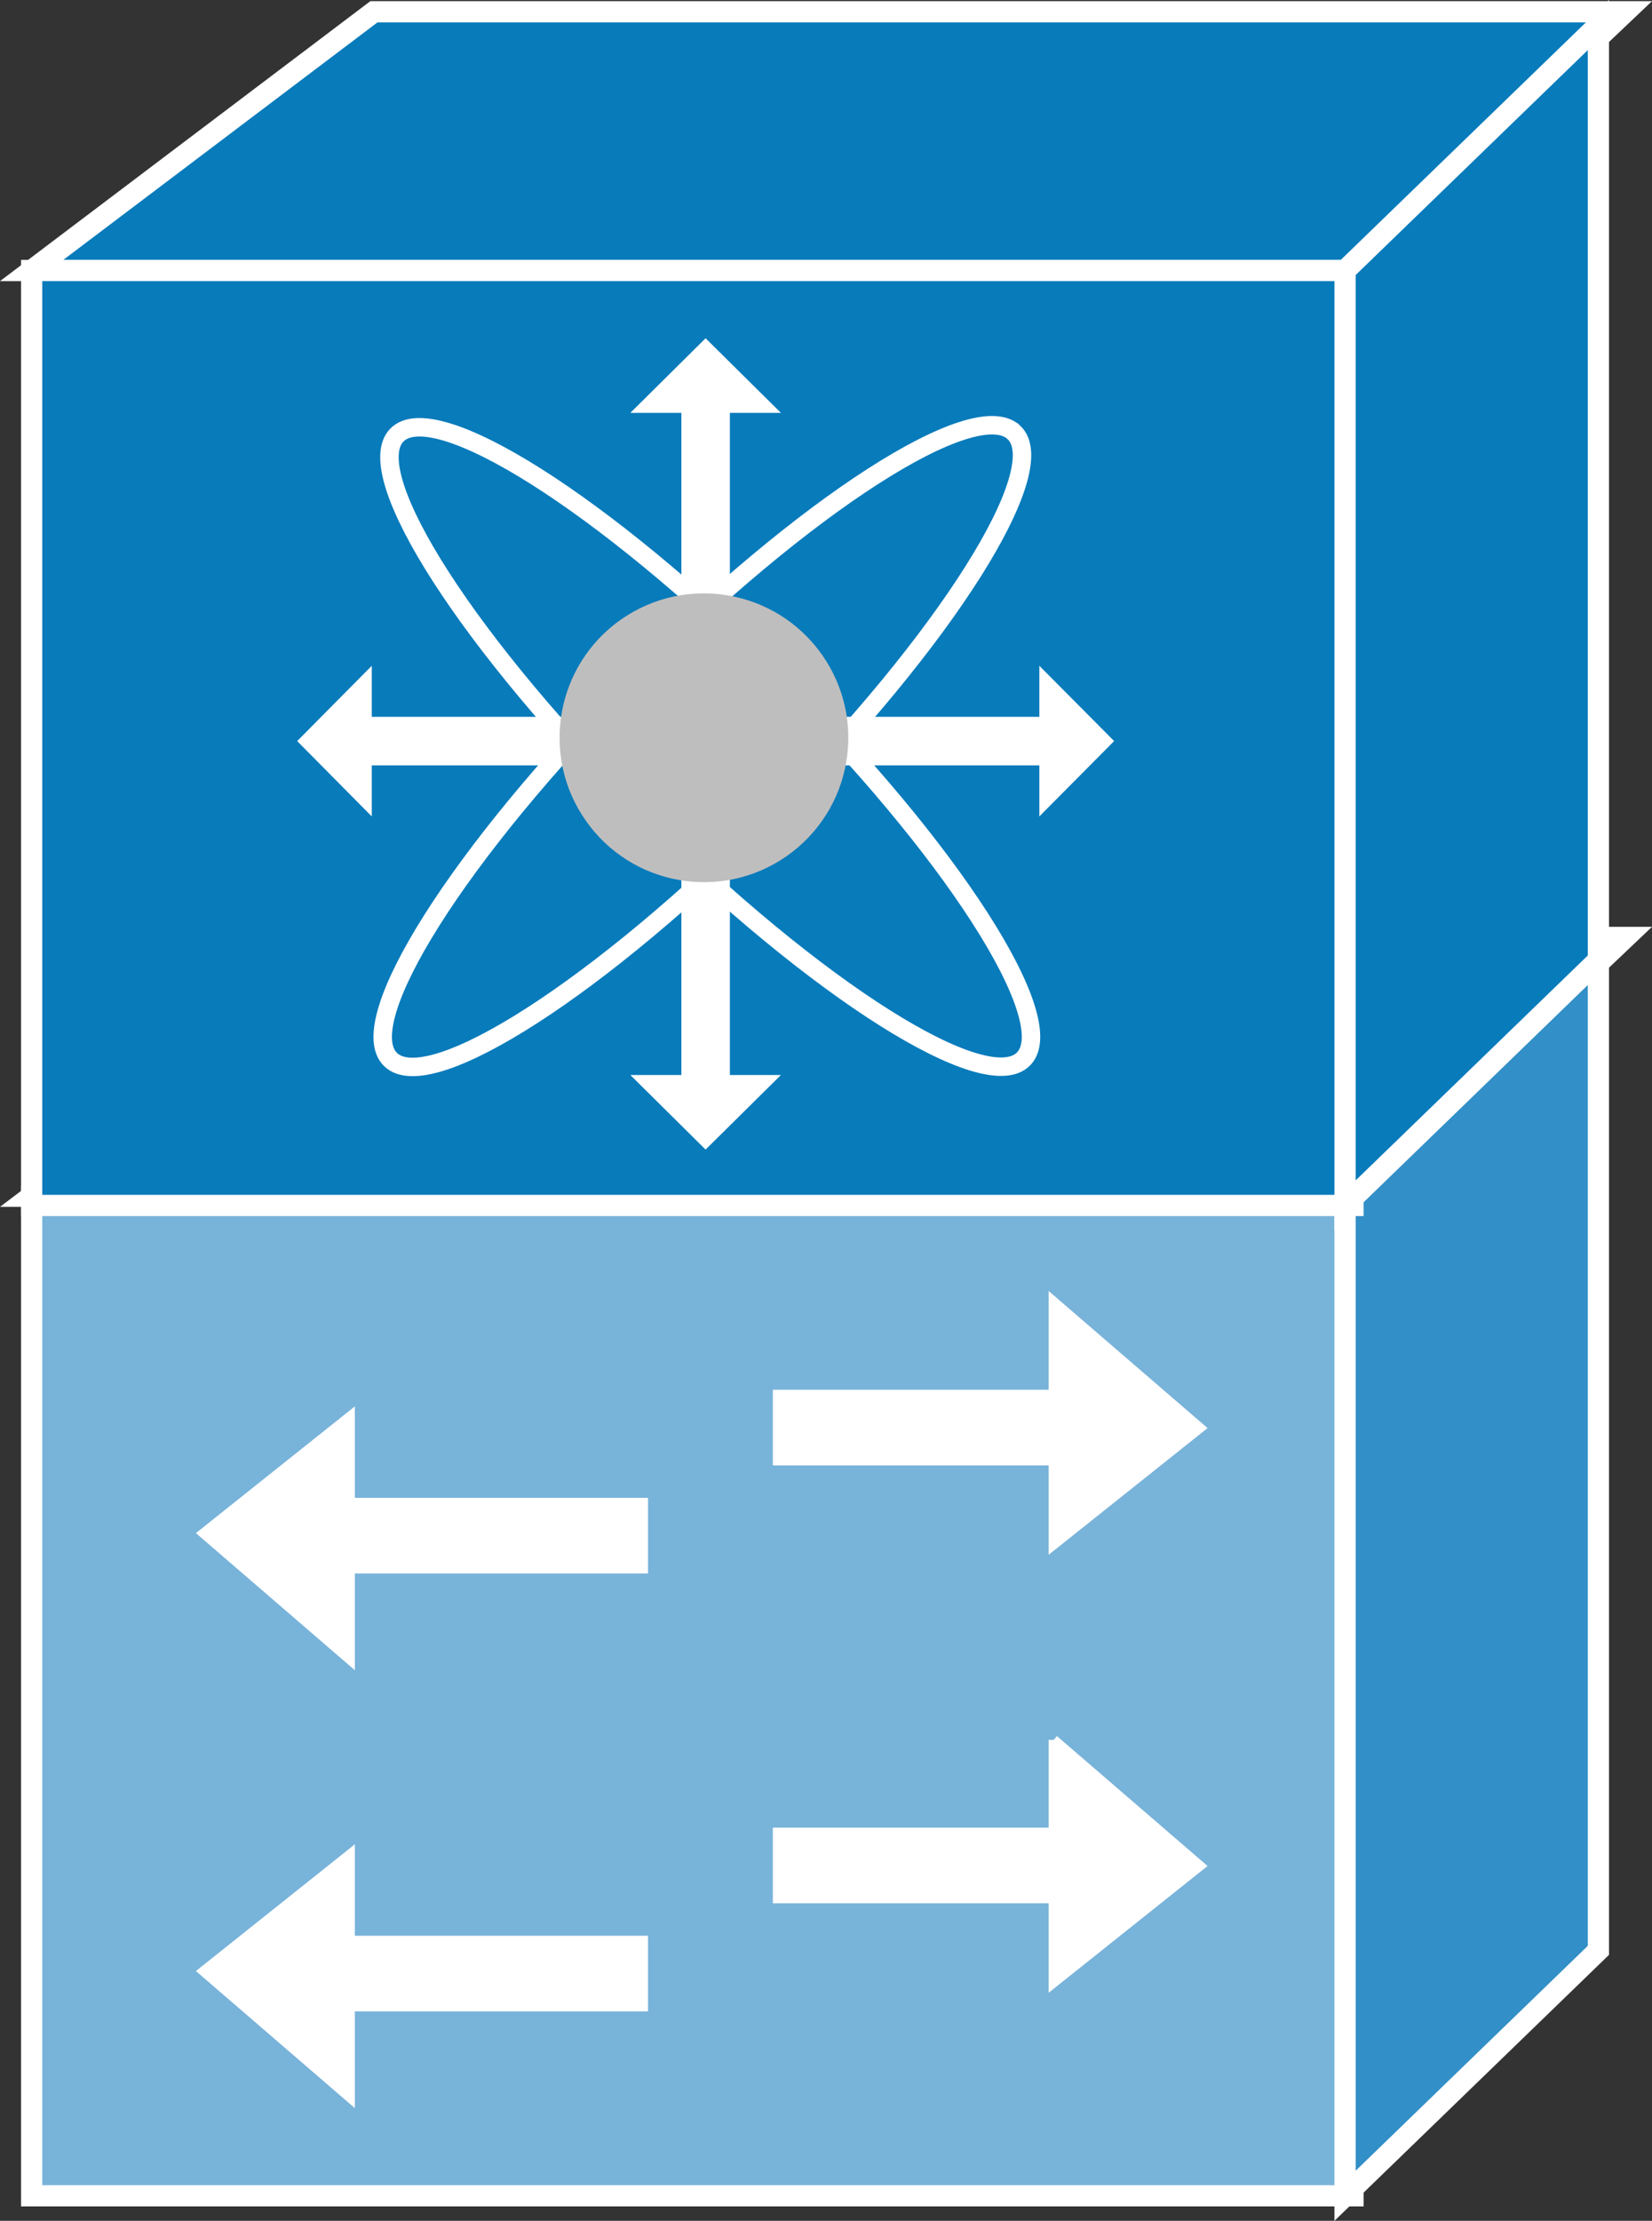<?xml version="1.0" encoding="UTF-8" standalone="no"?>
<svg
   xmlns:dc="http://purl.org/dc/elements/1.1/"
   xmlns:cc="http://creativecommons.org/ns#"
   xmlns:rdf="http://www.w3.org/1999/02/22-rdf-syntax-ns#"
   xmlns:svg="http://www.w3.org/2000/svg"
   xmlns="http://www.w3.org/2000/svg"
   xmlns:sodipodi="http://sodipodi.sourceforge.net/DTD/sodipodi-0.dtd"
   xmlns:inkscape="http://www.inkscape.org/namespaces/inkscape"
   viewBox="0 0 38.915 52.298"
   height="52.298"
   width="38.915"
   xml:space="preserve"
   version="1.1"
   id="svg2"
   inkscape:version="0.91 r13725"
   sodipodi:docname="10GE_FCoE.svg"><rect x="0" y="0" width="38.915" height="52.298" fill="#333333" stroke="none"/><sodipodi:namedview
     pagecolor="#ffffff"
     bordercolor="#666666"
     borderopacity="1"
     objecttolerance="10"
     gridtolerance="10"
     guidetolerance="10"
     inkscape:pageopacity="0"
     inkscape:pageshadow="2"
     inkscape:window-width="448"
     inkscape:window-height="438"
     id="namedview38"
     showgrid="false"
     inkscape:zoom="4.5124284"
     inkscape:cx="19.456604"
     inkscape:cy="26.150312"
     inkscape:window-x="0"
     inkscape:window-y="23"
     inkscape:window-maximized="0"
     inkscape:current-layer="svg2" /><defs
     id="defs6" /><g
     transform="matrix(1.25,0,0,-1.25,3.5435564e-4,52.298)"
     id="g10"><g
       transform="scale(0.1,0.1)"
       id="g12"><path
         id="path14"
         style="fill:#087bbb;fill-opacity:1;fill-rule:nonzero;stroke:none"
         d="m 306.305,241.777 -51.34,-48.75 -249.004,0 64.504,48.75 235.84,0"
         inkscape:connector-curvature="0" /><path
         id="path16"
         style="fill:none;stroke:#ffffff;stroke-width:4;stroke-linecap:butt;stroke-linejoin:miter;stroke-miterlimit:4;stroke-dasharray:none;stroke-opacity:1"
         d="m 306.305,241.777 -51.34,-48.75 -249.004,0 64.504,48.75 235.84,0 z"
         inkscape:connector-curvature="0" /><path
         id="path18"
         style="fill:#78b3da;fill-opacity:1;fill-rule:nonzero;stroke:none"
         d="m 5.961,4.719 249.004,0 0,188.309 -249.004,0 0,-188.309 z"
         inkscape:connector-curvature="0" /><path
         id="path20"
         style="fill:none;stroke:#ffffff;stroke-width:4;stroke-linecap:butt;stroke-linejoin:miter;stroke-miterlimit:4;stroke-dasharray:none;stroke-opacity:1"
         d="m 5.961,4.719 249.004,0 0,188.309 -249.004,0 0,-188.309 z"
         inkscape:connector-curvature="0" /><path
         id="path22"
         style="fill:#328fc7;fill-opacity:1;fill-rule:nonzero;stroke:none"
         d="m 301.215,50.957 0,188.305 -47.742,-46.235 0,-188.308 47.742,46.238"
         inkscape:connector-curvature="0" /><path
         id="path24"
         style="fill:none;stroke:#ffffff;stroke-width:4;stroke-linecap:butt;stroke-linejoin:miter;stroke-miterlimit:4;stroke-dasharray:none;stroke-opacity:1"
         d="m 301.215,50.957 0,188.305 -47.742,-46.235 0,-188.308 47.742,46.238 z"
         inkscape:connector-curvature="0" /><path
         id="path26"
         style="fill:#087bbb;fill-opacity:1;fill-rule:nonzero;stroke:none"
         d="m 306.305,416.168 -51.34,-48.746 -249.004,0 64.504,48.746 235.84,0"
         inkscape:connector-curvature="0" /><path
         id="path28"
         style="fill:none;stroke:#ffffff;stroke-width:4;stroke-linecap:butt;stroke-linejoin:miter;stroke-miterlimit:4;stroke-dasharray:none;stroke-opacity:1"
         d="m 306.305,416.168 -51.34,-48.746 -249.004,0 64.504,48.746 235.84,0 z"
         inkscape:connector-curvature="0" /><path
         id="path30"
         style="fill:#087bbb;fill-opacity:1;fill-rule:nonzero;stroke:none"
         d="m 5.961,191.289 249.004,0 0,176.133 -249.004,0 0,-176.133 z"
         inkscape:connector-curvature="0" /><path
         id="path32"
         style="fill:none;stroke:#ffffff;stroke-width:4;stroke-linecap:butt;stroke-linejoin:miter;stroke-miterlimit:4;stroke-dasharray:none;stroke-opacity:1"
         d="m 5.961,191.289 249.004,0 0,176.133 -249.004,0 0,-176.133 z"
         inkscape:connector-curvature="0" /><path
         id="path34"
         style="fill:#087bbb;fill-opacity:1;fill-rule:nonzero;stroke:none"
         d="m 301.215,237.531 0,176.133 -47.742,-46.242 0,-176.133 47.742,46.242"
         inkscape:connector-curvature="0" /><path
         id="path36"
         style="fill:none;stroke:#ffffff;stroke-width:4;stroke-linecap:butt;stroke-linejoin:miter;stroke-miterlimit:4;stroke-dasharray:none;stroke-opacity:1"
         d="m 301.215,237.531 0,176.133 -47.742,-46.242 0,-176.133 47.742,46.242 z"
         inkscape:connector-curvature="0" /><path
         id="path38"
         style="fill:#ffffff;fill-opacity:1;fill-rule:nonzero;stroke:none"
         d="m 107.34,283.34 -37.285,0 0,9.613 L 56,278.773 l 14.055,-14.195 0,9.617 37.285,0 0,9.145"
         inkscape:connector-curvature="0" /><path
         id="path40"
         style="fill:#ffffff;fill-opacity:1;fill-rule:nonzero;stroke:none"
         d="m 128.402,253.141 0,-37.278 -9.617,0 14.18,-14.05 14.199,14.05 -9.621,0 0,37.278 -9.141,0"
         inkscape:connector-curvature="0" /><path
         id="path42"
         style="fill:#ffffff;fill-opacity:1;fill-rule:nonzero;stroke:none"
         d="m 128.402,303.328 0,37.274 -9.617,0 14.18,14.058 14.199,-14.058 -9.621,0 0,-37.274 -9.141,0"
         inkscape:connector-curvature="0" /><path
         id="path44"
         style="fill:#ffffff;fill-opacity:1;fill-rule:nonzero;stroke:none"
         d="m 158.609,274.195 37.254,0 0,-9.617 14.094,14.195 -14.094,14.18 0,-9.613 -37.254,0 0,-9.145"
         inkscape:connector-curvature="0" /><path
         id="path46"
         style="fill:none;stroke:#ffffff;stroke-width:3.477;stroke-linecap:butt;stroke-linejoin:miter;stroke-miterlimit:4;stroke-dasharray:none;stroke-opacity:1"
         d="m 192.934,218.945 c -7,-7.39 -39.149,12.907 -71.778,45.332 -32.644,32.434 -53.406,64.707 -46.414,72.094 7,7.391 39.141,-12.922 71.766,-45.351 32.637,-32.411 53.43,-64.707 46.426,-72.075 z"
         inkscape:connector-curvature="0" /><path
         id="path48"
         style="fill:none;stroke:#ffffff;stroke-width:3.477;stroke-linecap:butt;stroke-linejoin:miter;stroke-miterlimit:4;stroke-dasharray:none;stroke-opacity:1"
         d="m 191.078,336.914 c 7.383,-6.996 -12.93,-39.121 -45.351,-71.758 -32.43,-32.625 -64.707,-53.418 -72.09,-46.418 -7.391,7 12.91,39.137 45.343,71.774 32.422,32.633 64.696,53.414 72.098,46.402 z"
         inkscape:connector-curvature="0" /><path
         id="path50"
         style="fill:#bfbebe;fill-opacity:1;fill-rule:nonzero;stroke:none"
         d="m 148.258,257.109 c 12.312,8.625 15.301,25.571 6.68,37.879 -8.625,12.313 -25.579,15.305 -37.903,6.692 -12.293,-8.61 -15.281,-25.586 -6.66,-37.879 8.605,-12.309 25.566,-15.309 37.883,-6.692"
         inkscape:connector-curvature="0" /><path
         id="path52"
         style="fill:none;stroke:#ffffff;stroke-width:14.25;stroke-linecap:butt;stroke-linejoin:miter;stroke-miterlimit:4;stroke-dasharray:none;stroke-opacity:1"
         d="m 122.113,129.082 -62.578,0"
         inkscape:connector-curvature="0" /><path
         id="path54"
         style="fill:none;stroke:#ffffff;stroke-width:14.25;stroke-linecap:butt;stroke-linejoin:miter;stroke-miterlimit:4;stroke-dasharray:none;stroke-opacity:1"
         d="m 145.641,149.445 69.246,0"
         inkscape:connector-curvature="0" /><path
         id="path56"
         style="fill:#ffffff;fill-opacity:1;fill-rule:nonzero;stroke:none"
         d="m 198.559,173.105 0,-45.664 27.519,21.934 -27.519,23.73"
         inkscape:connector-curvature="0" /><path
         id="path58"
         style="fill:none;stroke:#ffffff;stroke-width:1.9;stroke-linecap:butt;stroke-linejoin:miter;stroke-miterlimit:4;stroke-dasharray:none;stroke-opacity:1"
         d="m 198.559,173.105 0,-45.664 27.519,21.934 -27.519,23.73 z"
         inkscape:connector-curvature="0" /><path
         id="path60"
         style="fill:#ffffff;fill-opacity:1;fill-rule:nonzero;stroke:none"
         d="m 65.922,105.801 0,45.664 -27.52,-21.934 27.52,-23.73"
         inkscape:connector-curvature="0" /><path
         id="path62"
         style="fill:none;stroke:#ffffff;stroke-width:1.9;stroke-linecap:butt;stroke-linejoin:miter;stroke-miterlimit:4;stroke-dasharray:none;stroke-opacity:1"
         d="m 65.922,105.801 0,45.664 -27.52,-21.934 27.52,-23.73 z"
         inkscape:connector-curvature="0" /><path
         id="path64"
         style="fill:none;stroke:#ffffff;stroke-width:14.25;stroke-linecap:butt;stroke-linejoin:miter;stroke-miterlimit:4;stroke-dasharray:none;stroke-opacity:1"
         d="m 122.113,46.582 -62.578,0"
         inkscape:connector-curvature="0" /><path
         id="path66"
         style="fill:none;stroke:#ffffff;stroke-width:14.25;stroke-linecap:butt;stroke-linejoin:miter;stroke-miterlimit:4;stroke-dasharray:none;stroke-opacity:1"
         d="m 145.641,66.945 69.246,0"
         inkscape:connector-curvature="0" /><path
         id="path68"
         style="fill:#ffffff;fill-opacity:1;fill-rule:nonzero;stroke:none"
         d="m 198.559,90.606 0,-45.672 27.519,21.941 -27.519,23.73"
         inkscape:connector-curvature="0" /><path
         id="path70"
         style="fill:none;stroke:#ffffff;stroke-width:1.9;stroke-linecap:butt;stroke-linejoin:miter;stroke-miterlimit:4;stroke-dasharray:none;stroke-opacity:1"
         d="m 198.559,90.606 0,-45.672 27.519,21.941 -27.519,23.73 z"
         inkscape:connector-curvature="0" /><path
         id="path72"
         style="fill:#ffffff;fill-opacity:1;fill-rule:nonzero;stroke:none"
         d="m 65.922,23.301 0,45.664 L 38.402,47.031 65.922,23.301"
         inkscape:connector-curvature="0" /><path
         id="path74"
         style="fill:none;stroke:#ffffff;stroke-width:1.9;stroke-linecap:butt;stroke-linejoin:miter;stroke-miterlimit:4;stroke-dasharray:none;stroke-opacity:1"
         d="m 65.922,23.301 0,45.664 L 38.402,47.031 65.922,23.301 Z"
         inkscape:connector-curvature="0" /></g></g></svg>